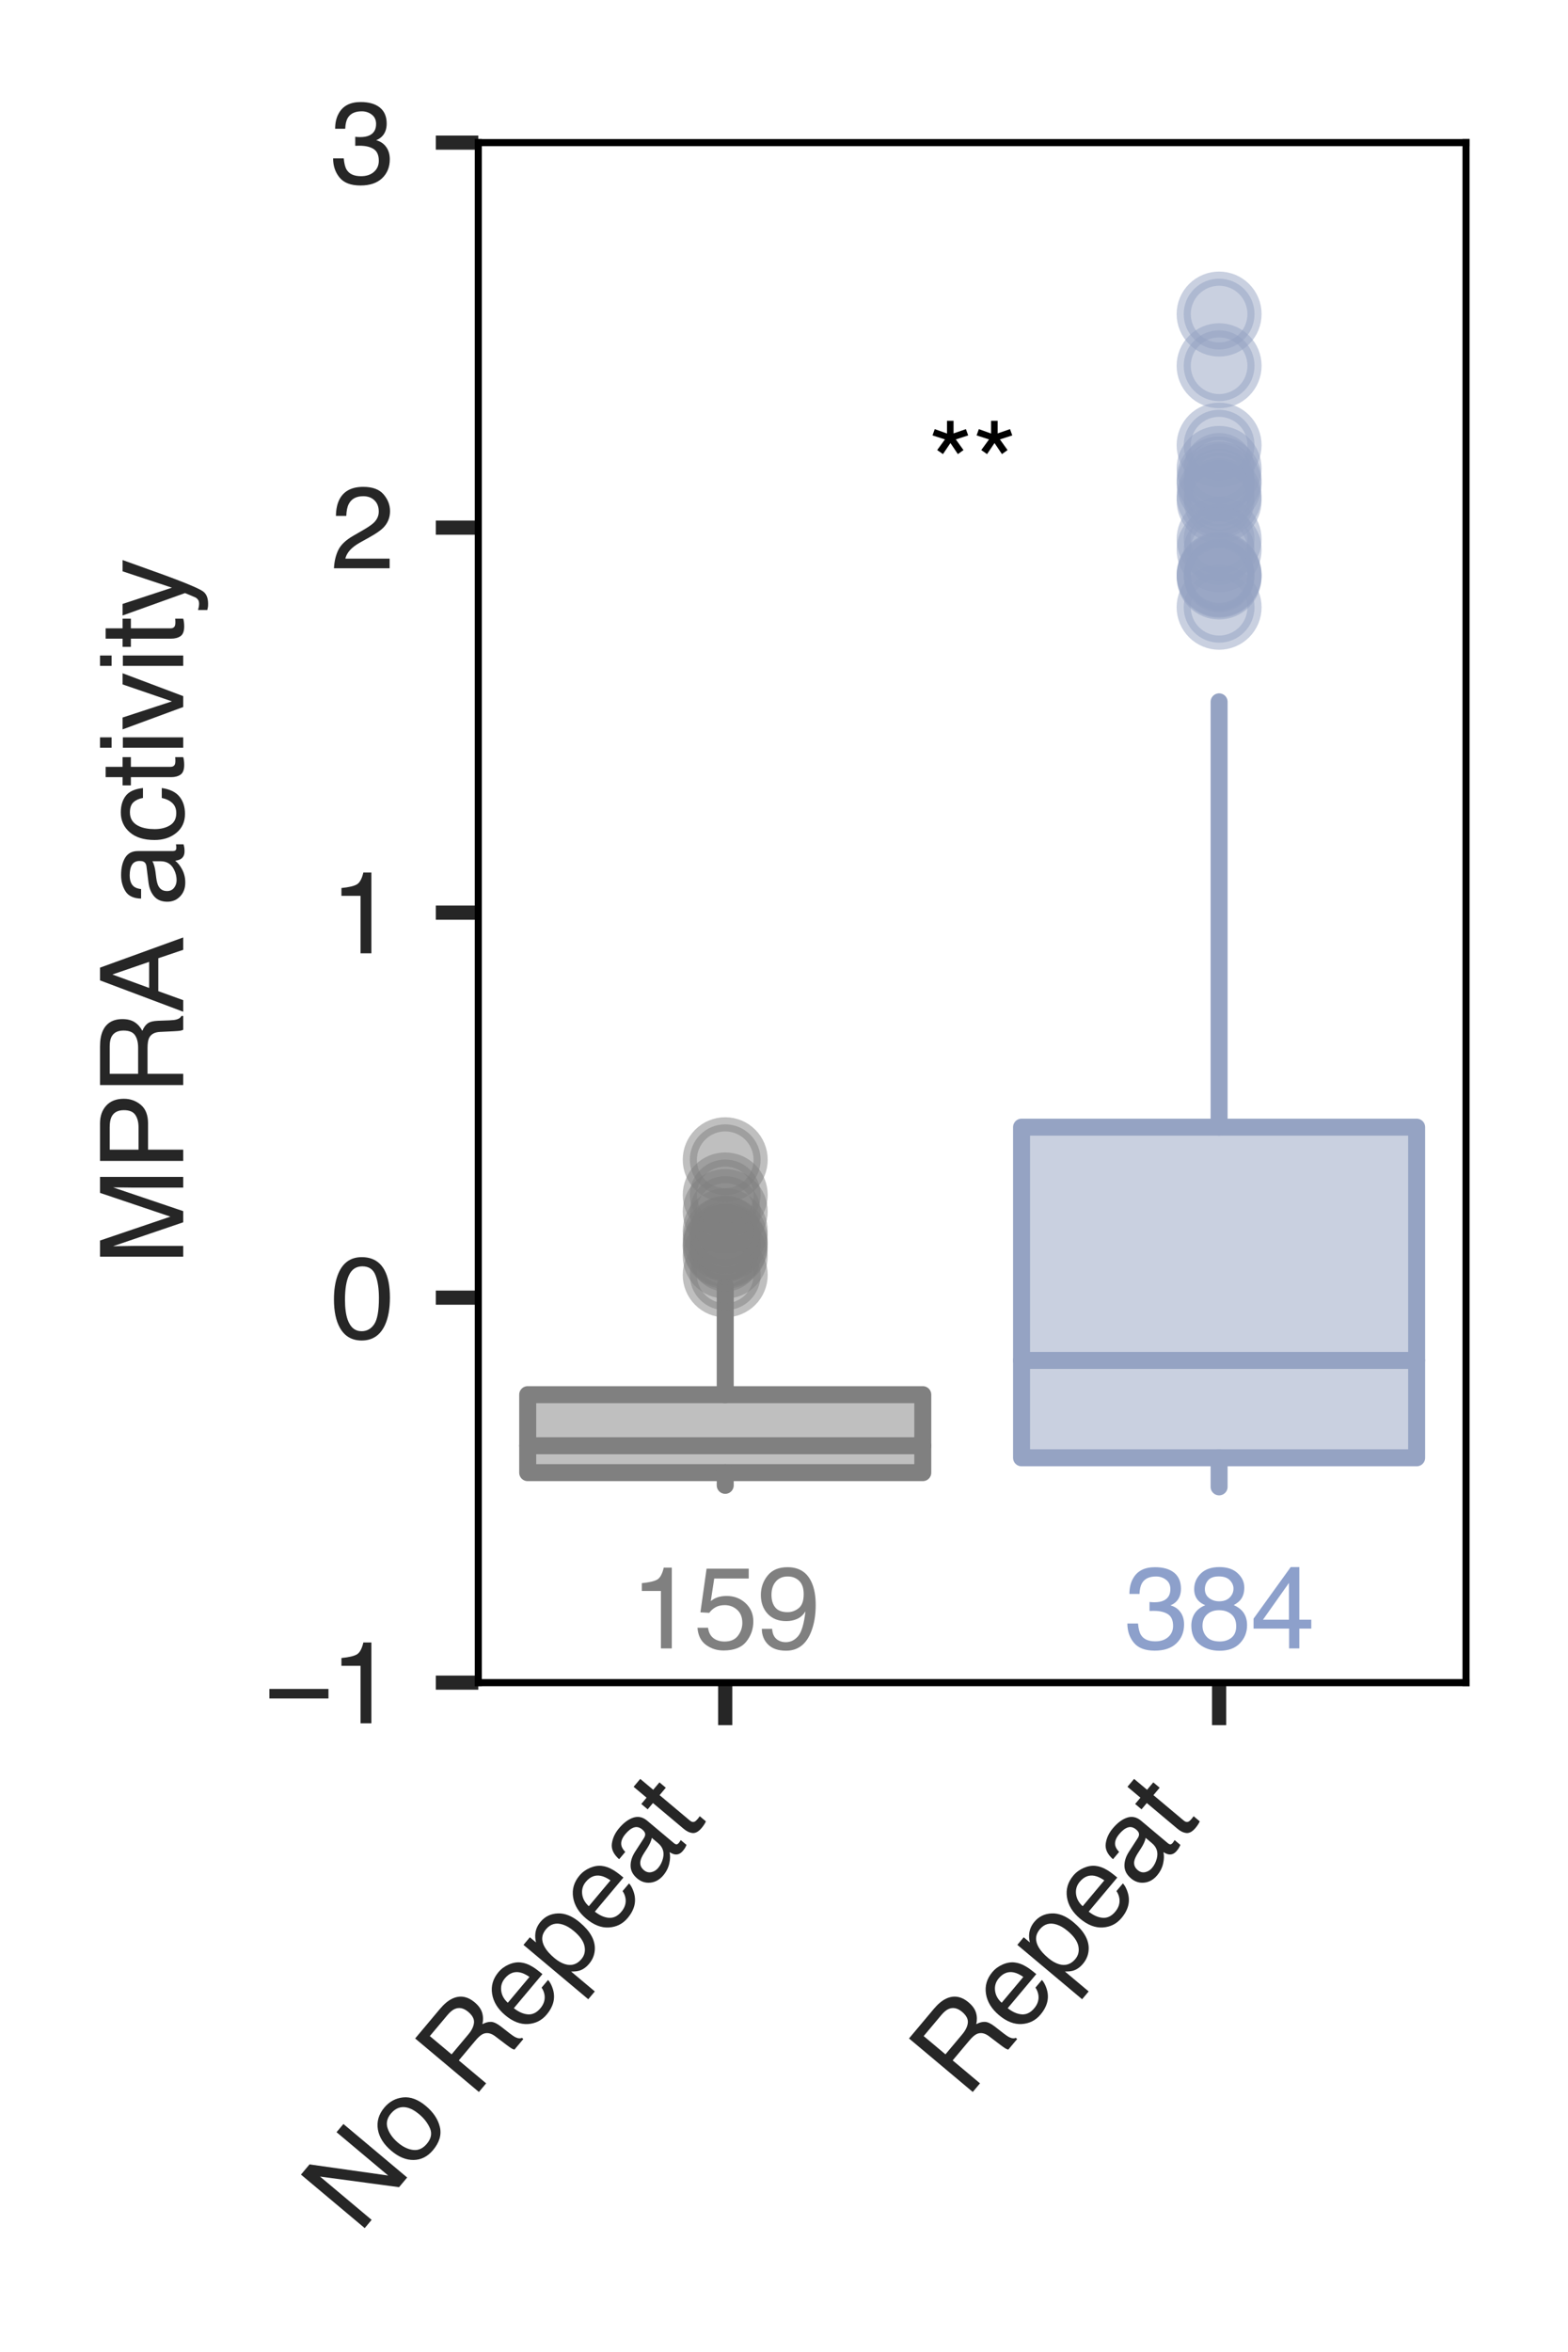 <?xml version="1.0" encoding="utf-8" standalone="no"?>
<!DOCTYPE svg PUBLIC "-//W3C//DTD SVG 1.1//EN"
  "http://www.w3.org/Graphics/SVG/1.1/DTD/svg11.dtd">
<svg height="166.046pt" version="1.1" viewBox="0 0 110.725 166.046" width="110.725pt" xmlns="http://www.w3.org/2000/svg" xmlns:xlink="http://www.w3.org/1999/xlink">
 <defs>
  <style type="text/css">*{stroke-linecap:butt;stroke-linejoin:round;}</style>
 </defs>
 <g id="figure_1">
  <g id="patch_1">
   <path d="M 0 166.046 
L 110.725 166.046 
L 110.725 0 
L 0 0 
z
" style="fill:#ffffff;"/>
  </g>
  <g id="axes_1">
   <g id="patch_2">
    <path d="M 33.775 118.789 
L 103.525 118.789 
L 103.525 10.069 
L 33.775 10.069 
z
" style="fill:#ffffff;"/>
   </g>
   <g id="matplotlib.axis_1">
    <g id="xtick_1">
     <g id="line2d_1">
      <defs>
       <path d="M 0 0 
L 0 3 
" id="m3a2b004a25" style="stroke:#262626;"/>
      </defs>
      <g>
       <use style="fill:#262626;stroke:#262626;" x="51.212" xlink:href="#m3a2b004a25" y="118.789"/>
      </g>
     </g>
     <g id="text_1">
      <!-- No Repeat -->
      <g style="fill:#262626;" transform="translate(25.353 157.775)rotate(-50)scale(0.08 -0.08)">
       <defs>
        <path d="M 488 4591 
L 1222 4591 
L 3541 872 
L 3541 4591 
L 4131 4591 
L 4131 0 
L 3434 0 
L 1081 3716 
L 1081 0 
L 488 0 
L 488 4591 
z
M 2269 4591 
L 2269 4591 
z
" id="Helvetica-4e" transform="scale(0.016)"/>
        <path d="M 1741 363 
Q 2300 363 2508 786 
Q 2716 1209 2716 1728 
Q 2716 2197 2566 2491 
Q 2328 2953 1747 2953 
Q 1231 2953 997 2559 
Q 763 2166 763 1609 
Q 763 1075 997 719 
Q 1231 363 1741 363 
z
M 1763 3444 
Q 2409 3444 2856 3012 
Q 3303 2581 3303 1744 
Q 3303 934 2909 406 
Q 2516 -122 1688 -122 
Q 997 -122 590 345 
Q 184 813 184 1600 
Q 184 2444 612 2944 
Q 1041 3444 1763 3444 
z
M 1744 3428 
L 1744 3428 
z
" id="Helvetica-6f" transform="scale(0.016)"/>
        <path id="Helvetica-20" transform="scale(0.016)"/>
        <path d="M 2622 2488 
Q 3059 2488 3314 2663 
Q 3569 2838 3569 3294 
Q 3569 3784 3213 3963 
Q 3022 4056 2703 4056 
L 1184 4056 
L 1184 2488 
L 2622 2488 
z
M 563 4591 
L 2688 4591 
Q 3213 4591 3553 4438 
Q 4200 4144 4200 3353 
Q 4200 2941 4029 2678 
Q 3859 2416 3553 2256 
Q 3822 2147 3958 1969 
Q 4094 1791 4109 1391 
L 4131 775 
Q 4141 513 4175 384 
Q 4231 166 4375 103 
L 4375 0 
L 3613 0 
Q 3581 59 3562 153 
Q 3544 247 3531 516 
L 3494 1281 
Q 3472 1731 3159 1884 
Q 2981 1969 2600 1969 
L 1184 1969 
L 1184 0 
L 563 0 
L 563 4591 
z
" id="Helvetica-52" transform="scale(0.016)"/>
        <path d="M 1806 3422 
Q 2163 3422 2497 3255 
Q 2831 3088 3006 2822 
Q 3175 2569 3231 2231 
Q 3281 2000 3281 1494 
L 828 1494 
Q 844 984 1069 676 
Q 1294 369 1766 369 
Q 2206 369 2469 659 
Q 2619 828 2681 1050 
L 3234 1050 
Q 3213 866 3089 639 
Q 2966 413 2813 269 
Q 2556 19 2178 -69 
Q 1975 -119 1719 -119 
Q 1094 -119 659 336 
Q 225 791 225 1609 
Q 225 2416 662 2919 
Q 1100 3422 1806 3422 
z
M 2703 1941 
Q 2669 2306 2544 2525 
Q 2313 2931 1772 2931 
Q 1384 2931 1121 2651 
Q 859 2372 844 1941 
L 2703 1941 
z
M 1753 3428 
L 1753 3428 
z
" id="Helvetica-65" transform="scale(0.016)"/>
        <path d="M 1825 378 
Q 2219 378 2480 708 
Q 2741 1038 2741 1694 
Q 2741 2094 2625 2381 
Q 2406 2934 1825 2934 
Q 1241 2934 1025 2350 
Q 909 2038 909 1556 
Q 909 1169 1025 897 
Q 1244 378 1825 378 
z
M 369 3331 
L 916 3331 
L 916 2888 
Q 1084 3116 1284 3241 
Q 1569 3428 1953 3428 
Q 2522 3428 2919 2992 
Q 3316 2556 3316 1747 
Q 3316 653 2744 184 
Q 2381 -113 1900 -113 
Q 1522 -113 1266 53 
Q 1116 147 931 375 
L 931 -1334 
L 369 -1334 
L 369 3331 
z
" id="Helvetica-70" transform="scale(0.016)"/>
        <path d="M 844 891 
Q 844 647 1022 506 
Q 1200 366 1444 366 
Q 1741 366 2019 503 
Q 2488 731 2488 1250 
L 2488 1703 
Q 2384 1638 2221 1594 
Q 2059 1550 1903 1531 
L 1563 1488 
Q 1256 1447 1103 1359 
Q 844 1213 844 891 
z
M 2206 2028 
Q 2400 2053 2466 2191 
Q 2503 2266 2503 2406 
Q 2503 2694 2298 2823 
Q 2094 2953 1713 2953 
Q 1272 2953 1088 2716 
Q 984 2584 953 2325 
L 428 2325 
Q 444 2944 830 3186 
Q 1216 3428 1725 3428 
Q 2316 3428 2684 3203 
Q 3050 2978 3050 2503 
L 3050 575 
Q 3050 488 3086 434 
Q 3122 381 3238 381 
Q 3275 381 3322 386 
Q 3369 391 3422 400 
L 3422 -16 
Q 3291 -53 3222 -62 
Q 3153 -72 3034 -72 
Q 2744 -72 2613 134 
Q 2544 244 2516 444 
Q 2344 219 2022 53 
Q 1700 -113 1313 -113 
Q 847 -113 551 170 
Q 256 453 256 878 
Q 256 1344 547 1600 
Q 838 1856 1309 1916 
L 2206 2028 
z
M 1741 3428 
L 1741 3428 
z
" id="Helvetica-61" transform="scale(0.016)"/>
        <path d="M 525 4281 
L 1094 4281 
L 1094 3347 
L 1628 3347 
L 1628 2888 
L 1094 2888 
L 1094 703 
Q 1094 528 1213 469 
Q 1278 434 1431 434 
Q 1472 434 1519 436 
Q 1566 438 1628 444 
L 1628 0 
Q 1531 -28 1426 -40 
Q 1322 -53 1200 -53 
Q 806 -53 665 148 
Q 525 350 525 672 
L 525 2888 
L 72 2888 
L 72 3347 
L 525 3347 
L 525 4281 
z
" id="Helvetica-74" transform="scale(0.016)"/>
       </defs>
       <use xlink:href="#Helvetica-4e"/>
       <use x="72.217" xlink:href="#Helvetica-6f"/>
       <use x="127.832" xlink:href="#Helvetica-20"/>
       <use x="155.615" xlink:href="#Helvetica-52"/>
       <use x="227.832" xlink:href="#Helvetica-65"/>
       <use x="283.447" xlink:href="#Helvetica-70"/>
       <use x="339.062" xlink:href="#Helvetica-65"/>
       <use x="394.678" xlink:href="#Helvetica-61"/>
       <use x="450.293" xlink:href="#Helvetica-74"/>
      </g>
     </g>
    </g>
    <g id="xtick_2">
     <g id="line2d_2">
      <g>
       <use style="fill:#262626;stroke:#262626;" x="86.088" xlink:href="#m3a2b004a25" y="118.789"/>
      </g>
     </g>
     <g id="text_2">
      <!-- Repeat -->
      <g style="fill:#262626;" transform="translate(68.229 148.238)rotate(-50)scale(0.08 -0.08)">
       <use xlink:href="#Helvetica-52"/>
       <use x="72.217" xlink:href="#Helvetica-65"/>
       <use x="127.832" xlink:href="#Helvetica-70"/>
       <use x="183.447" xlink:href="#Helvetica-65"/>
       <use x="239.062" xlink:href="#Helvetica-61"/>
       <use x="294.678" xlink:href="#Helvetica-74"/>
      </g>
     </g>
    </g>
   </g>
   <g id="matplotlib.axis_2">
    <g id="ytick_1">
     <g id="line2d_3">
      <defs>
       <path d="M 0 0 
L -3 0 
" id="m9d293c2246" style="stroke:#262626;"/>
      </defs>
      <g>
       <use style="fill:#262626;stroke:#262626;" x="33.775" xlink:href="#m9d293c2246" y="118.789"/>
      </g>
     </g>
     <g id="text_3">
      <!-- −1 -->
      <g style="fill:#262626;" transform="translate(18.654 121.659)scale(0.08 -0.08)">
       <defs>
        <path d="M 3547 1894 
L 3547 1369 
L 288 1369 
L 288 1894 
L 3547 1894 
z
" id="Helvetica-2212" transform="scale(0.016)"/>
        <path d="M 613 3169 
L 613 3600 
Q 1222 3659 1462 3798 
Q 1703 3938 1822 4456 
L 2266 4456 
L 2266 0 
L 1666 0 
L 1666 3169 
L 613 3169 
z
" id="Helvetica-31" transform="scale(0.016)"/>
       </defs>
       <use xlink:href="#Helvetica-2212"/>
       <use x="58.398" xlink:href="#Helvetica-31"/>
      </g>
     </g>
    </g>
    <g id="ytick_2">
     <g id="line2d_4">
      <g>
       <use style="fill:#262626;stroke:#262626;" x="33.775" xlink:href="#m9d293c2246" y="91.609"/>
      </g>
     </g>
     <g id="text_4">
      <!-- 0 -->
      <g style="fill:#262626;" transform="translate(23.326 94.479)scale(0.08 -0.08)">
       <defs>
        <path d="M 1731 4475 
Q 2600 4475 2988 3759 
Q 3288 3206 3288 2244 
Q 3288 1331 3016 734 
Q 2622 -122 1728 -122 
Q 922 -122 528 578 
Q 200 1163 200 2147 
Q 200 2909 397 3456 
Q 766 4475 1731 4475 
z
M 1725 391 
Q 2163 391 2422 778 
Q 2681 1166 2681 2222 
Q 2681 2984 2493 3476 
Q 2306 3969 1766 3969 
Q 1269 3969 1039 3501 
Q 809 3034 809 2125 
Q 809 1441 956 1025 
Q 1181 391 1725 391 
z
" id="Helvetica-30" transform="scale(0.016)"/>
       </defs>
       <use xlink:href="#Helvetica-30"/>
      </g>
     </g>
    </g>
    <g id="ytick_3">
     <g id="line2d_5">
      <g>
       <use style="fill:#262626;stroke:#262626;" x="33.775" xlink:href="#m9d293c2246" y="64.429"/>
      </g>
     </g>
     <g id="text_5">
      <!-- 1 -->
      <g style="fill:#262626;" transform="translate(23.326 67.299)scale(0.08 -0.08)">
       <use xlink:href="#Helvetica-31"/>
      </g>
     </g>
    </g>
    <g id="ytick_4">
     <g id="line2d_6">
      <g>
       <use style="fill:#262626;stroke:#262626;" x="33.775" xlink:href="#m9d293c2246" y="37.249"/>
      </g>
     </g>
     <g id="text_6">
      <!-- 2 -->
      <g style="fill:#262626;" transform="translate(23.326 40.119)scale(0.08 -0.08)">
       <defs>
        <path d="M 200 0 
Q 231 578 439 1006 
Q 647 1434 1250 1784 
L 1850 2131 
Q 2253 2366 2416 2531 
Q 2672 2791 2672 3125 
Q 2672 3516 2437 3745 
Q 2203 3975 1813 3975 
Q 1234 3975 1013 3538 
Q 894 3303 881 2888 
L 309 2888 
Q 319 3472 525 3841 
Q 891 4491 1816 4491 
Q 2584 4491 2939 4075 
Q 3294 3659 3294 3150 
Q 3294 2613 2916 2231 
Q 2697 2009 2131 1694 
L 1703 1456 
Q 1397 1288 1222 1134 
Q 909 863 828 531 
L 3272 531 
L 3272 0 
L 200 0 
z
" id="Helvetica-32" transform="scale(0.016)"/>
       </defs>
       <use xlink:href="#Helvetica-32"/>
      </g>
     </g>
    </g>
    <g id="ytick_5">
     <g id="line2d_7">
      <g>
       <use style="fill:#262626;stroke:#262626;" x="33.775" xlink:href="#m9d293c2246" y="10.069"/>
      </g>
     </g>
     <g id="text_7">
      <!-- 3 -->
      <g style="fill:#262626;" transform="translate(23.326 12.939)scale(0.08 -0.08)">
       <defs>
        <path d="M 1663 -122 
Q 869 -122 511 314 
Q 153 750 153 1375 
L 741 1375 
Q 778 941 903 744 
Q 1122 391 1694 391 
Q 2138 391 2406 628 
Q 2675 866 2675 1241 
Q 2675 1703 2392 1887 
Q 2109 2072 1606 2072 
Q 1550 2072 1492 2070 
Q 1434 2069 1375 2066 
L 1375 2563 
Q 1463 2553 1522 2550 
Q 1581 2547 1650 2547 
Q 1966 2547 2169 2647 
Q 2525 2822 2525 3272 
Q 2525 3606 2287 3787 
Q 2050 3969 1734 3969 
Q 1172 3969 956 3594 
Q 838 3388 822 3006 
L 266 3006 
Q 266 3506 466 3856 
Q 809 4481 1675 4481 
Q 2359 4481 2734 4176 
Q 3109 3872 3109 3294 
Q 3109 2881 2888 2625 
Q 2750 2466 2531 2375 
Q 2884 2278 3082 2001 
Q 3281 1725 3281 1325 
Q 3281 684 2859 281 
Q 2438 -122 1663 -122 
z
" id="Helvetica-33" transform="scale(0.016)"/>
       </defs>
       <use xlink:href="#Helvetica-33"/>
      </g>
     </g>
    </g>
    <g id="text_8">
     <!-- MPRA activity -->
     <g style="fill:#262626;" transform="translate(12.939 89.322)rotate(-90)scale(0.08 -0.08)">
      <defs>
       <path d="M 472 4591 
L 1363 4591 
L 2681 709 
L 3991 4591 
L 4872 4591 
L 4872 0 
L 4281 0 
L 4281 2709 
Q 4281 2850 4287 3175 
Q 4294 3500 4294 3872 
L 2984 0 
L 2369 0 
L 1050 3872 
L 1050 3731 
Q 1050 3563 1058 3217 
Q 1066 2872 1066 2709 
L 1066 0 
L 472 0 
L 472 4591 
z
" id="Helvetica-4d" transform="scale(0.016)"/>
       <path d="M 547 4591 
L 2613 4591 
Q 3225 4591 3600 4245 
Q 3975 3900 3975 3275 
Q 3975 2738 3640 2339 
Q 3306 1941 2613 1941 
L 1169 1941 
L 1169 0 
L 547 0 
L 547 4591 
z
M 3347 3272 
Q 3347 3778 2972 3959 
Q 2766 4056 2406 4056 
L 1169 4056 
L 1169 2466 
L 2406 2466 
Q 2825 2466 3086 2644 
Q 3347 2822 3347 3272 
z
" id="Helvetica-50" transform="scale(0.016)"/>
       <path d="M 2844 1881 
L 2147 3909 
L 1406 1881 
L 2844 1881 
z
M 1822 4591 
L 2525 4591 
L 4191 0 
L 3509 0 
L 3044 1375 
L 1228 1375 
L 731 0 
L 94 0 
L 1822 4591 
z
" id="Helvetica-41" transform="scale(0.016)"/>
       <path d="M 1703 3444 
Q 2269 3444 2623 3169 
Q 2978 2894 3050 2222 
L 2503 2222 
Q 2453 2531 2275 2736 
Q 2097 2941 1703 2941 
Q 1166 2941 934 2416 
Q 784 2075 784 1575 
Q 784 1072 996 728 
Q 1209 384 1666 384 
Q 2016 384 2220 598 
Q 2425 813 2503 1184 
L 3050 1184 
Q 2956 519 2581 211 
Q 2206 -97 1622 -97 
Q 966 -97 575 383 
Q 184 863 184 1581 
Q 184 2463 612 2953 
Q 1041 3444 1703 3444 
z
M 1616 3428 
L 1616 3428 
z
" id="Helvetica-63" transform="scale(0.016)"/>
       <path d="M 413 3331 
L 984 3331 
L 984 0 
L 413 0 
L 413 3331 
z
M 413 4591 
L 984 4591 
L 984 3953 
L 413 3953 
L 413 4591 
z
" id="Helvetica-69" transform="scale(0.016)"/>
       <path d="M 688 3347 
L 1581 622 
L 2516 3347 
L 3131 3347 
L 1869 0 
L 1269 0 
L 34 3347 
L 688 3347 
z
" id="Helvetica-76" transform="scale(0.016)"/>
       <path d="M 2503 3347 
L 3125 3347 
Q 3006 3025 2597 1878 
Q 2291 1016 2084 472 
Q 1597 -809 1397 -1090 
Q 1197 -1372 709 -1372 
Q 591 -1372 527 -1362 
Q 463 -1353 369 -1328 
L 369 -816 
Q 516 -856 581 -865 
Q 647 -875 697 -875 
Q 853 -875 926 -823 
Q 1000 -772 1050 -697 
Q 1066 -672 1162 -440 
Q 1259 -209 1303 -97 
L 66 3347 
L 703 3347 
L 1600 622 
L 2503 3347 
z
M 1597 3428 
L 1597 3428 
z
" id="Helvetica-79" transform="scale(0.016)"/>
      </defs>
      <use xlink:href="#Helvetica-4d"/>
      <use x="83.301" xlink:href="#Helvetica-50"/>
      <use x="150" xlink:href="#Helvetica-52"/>
      <use x="222.217" xlink:href="#Helvetica-41"/>
      <use x="288.916" xlink:href="#Helvetica-20"/>
      <use x="316.699" xlink:href="#Helvetica-61"/>
      <use x="372.314" xlink:href="#Helvetica-63"/>
      <use x="422.314" xlink:href="#Helvetica-74"/>
      <use x="450.098" xlink:href="#Helvetica-69"/>
      <use x="472.314" xlink:href="#Helvetica-76"/>
      <use x="522.314" xlink:href="#Helvetica-69"/>
      <use x="544.531" xlink:href="#Helvetica-74"/>
      <use x="572.314" xlink:href="#Helvetica-79"/>
     </g>
    </g>
   </g>
   <g id="patch_3">
    <path clip-path="url(#p2485ac7ae7)" d="M 37.263 103.964 
L 65.162 103.964 
L 65.162 98.459 
L 37.263 98.459 
L 37.263 103.964 
z
" style="fill:#808080;fill-opacity:0.5;stroke:#808080;stroke-linejoin:miter;stroke-width:1.2;"/>
   </g>
   <g id="patch_4">
    <path clip-path="url(#p2485ac7ae7)" d="M 72.138 102.916 
L 100.037 102.916 
L 100.037 79.574 
L 72.138 79.574 
L 72.138 102.916 
z
" style="fill:#95a3c3;fill-opacity:0.5;stroke:#95a3c3;stroke-linejoin:miter;stroke-width:1.2;"/>
   </g>
   <g id="line2d_8">
    <path clip-path="url(#p2485ac7ae7)" d="M 51.212 103.964 
L 51.212 104.86 
" style="fill:none;stroke:#808080;stroke-linecap:round;stroke-width:1.2;"/>
   </g>
   <g id="line2d_9">
    <path clip-path="url(#p2485ac7ae7)" d="M 51.212 98.459 
L 51.212 90.774 
" style="fill:none;stroke:#808080;stroke-linecap:round;stroke-width:1.2;"/>
   </g>
   <g id="line2d_10">
    <defs>
     <path d="M 0 2.5 
C 0.663 2.5 1.299 2.237 1.768 1.768 
C 2.237 1.299 2.5 0.663 2.5 0 
C 2.5 -0.663 2.237 -1.299 1.768 -1.768 
C 1.299 -2.237 0.663 -2.5 0 -2.5 
C -0.663 -2.5 -1.299 -2.237 -1.768 -1.768 
C -2.237 -1.299 -2.5 -0.663 -2.5 0 
C -2.5 0.663 -2.237 1.299 -1.768 1.768 
C -1.299 2.237 -0.663 2.5 0 2.5 
z
" id="m565f7739e3" style="stroke:#808080;stroke-opacity:0.5;"/>
    </defs>
    <g clip-path="url(#p2485ac7ae7)">
     <use style="fill:#808080;fill-opacity:0.5;stroke:#808080;stroke-opacity:0.5;" x="51.212" xlink:href="#m565f7739e3" y="87.998"/>
     <use style="fill:#808080;fill-opacity:0.5;stroke:#808080;stroke-opacity:0.5;" x="51.212" xlink:href="#m565f7739e3" y="81.874"/>
     <use style="fill:#808080;fill-opacity:0.5;stroke:#808080;stroke-opacity:0.5;" x="51.212" xlink:href="#m565f7739e3" y="90.002"/>
     <use style="fill:#808080;fill-opacity:0.5;stroke:#808080;stroke-opacity:0.5;" x="51.212" xlink:href="#m565f7739e3" y="87.876"/>
     <use style="fill:#808080;fill-opacity:0.5;stroke:#808080;stroke-opacity:0.5;" x="51.212" xlink:href="#m565f7739e3" y="87.449"/>
     <use style="fill:#808080;fill-opacity:0.5;stroke:#808080;stroke-opacity:0.5;" x="51.212" xlink:href="#m565f7739e3" y="85.529"/>
     <use style="fill:#808080;fill-opacity:0.5;stroke:#808080;stroke-opacity:0.5;" x="51.212" xlink:href="#m565f7739e3" y="88.676"/>
     <use style="fill:#808080;fill-opacity:0.5;stroke:#808080;stroke-opacity:0.5;" x="51.212" xlink:href="#m565f7739e3" y="84.359"/>
     <use style="fill:#808080;fill-opacity:0.5;stroke:#808080;stroke-opacity:0.5;" x="51.212" xlink:href="#m565f7739e3" y="86.894"/>
    </g>
   </g>
   <g id="line2d_11">
    <path clip-path="url(#p2485ac7ae7)" d="M 86.088 102.916 
L 86.088 104.967 
" style="fill:none;stroke:#95a3c3;stroke-linecap:round;stroke-width:1.2;"/>
   </g>
   <g id="line2d_12">
    <path clip-path="url(#p2485ac7ae7)" d="M 86.088 79.574 
L 86.088 49.547 
" style="fill:none;stroke:#95a3c3;stroke-linecap:round;stroke-width:1.2;"/>
   </g>
   <g id="line2d_13">
    <defs>
     <path d="M 0 2.5 
C 0.663 2.5 1.299 2.237 1.768 1.768 
C 2.237 1.299 2.5 0.663 2.5 0 
C 2.5 -0.663 2.237 -1.299 1.768 -1.768 
C 1.299 -2.237 0.663 -2.5 0 -2.5 
C -0.663 -2.5 -1.299 -2.237 -1.768 -1.768 
C -2.237 -1.299 -2.5 -0.663 -2.5 0 
C -2.5 0.663 -2.237 1.299 -1.768 1.768 
C -1.299 2.237 -0.663 2.5 0 2.5 
z
" id="me42923833e" style="stroke:#95a3c3;stroke-opacity:0.5;"/>
    </defs>
    <g clip-path="url(#p2485ac7ae7)">
     <use style="fill:#95a3c3;fill-opacity:0.5;stroke:#95a3c3;stroke-opacity:0.5;" x="86.088" xlink:href="#me42923833e" y="34.996"/>
     <use style="fill:#95a3c3;fill-opacity:0.5;stroke:#95a3c3;stroke-opacity:0.5;" x="86.088" xlink:href="#me42923833e" y="35.359"/>
     <use style="fill:#95a3c3;fill-opacity:0.5;stroke:#95a3c3;stroke-opacity:0.5;" x="86.088" xlink:href="#me42923833e" y="38.063"/>
     <use style="fill:#95a3c3;fill-opacity:0.5;stroke:#95a3c3;stroke-opacity:0.5;" x="86.088" xlink:href="#me42923833e" y="40.55"/>
     <use style="fill:#95a3c3;fill-opacity:0.5;stroke:#95a3c3;stroke-opacity:0.5;" x="86.088" xlink:href="#me42923833e" y="22.172"/>
     <use style="fill:#95a3c3;fill-opacity:0.5;stroke:#95a3c3;stroke-opacity:0.5;" x="86.088" xlink:href="#me42923833e" y="25.821"/>
     <use style="fill:#95a3c3;fill-opacity:0.5;stroke:#95a3c3;stroke-opacity:0.5;" x="86.088" xlink:href="#me42923833e" y="33.816"/>
     <use style="fill:#95a3c3;fill-opacity:0.5;stroke:#95a3c3;stroke-opacity:0.5;" x="86.088" xlink:href="#me42923833e" y="33.069"/>
     <use style="fill:#95a3c3;fill-opacity:0.5;stroke:#95a3c3;stroke-opacity:0.5;" x="86.088" xlink:href="#me42923833e" y="40.617"/>
     <use style="fill:#95a3c3;fill-opacity:0.5;stroke:#95a3c3;stroke-opacity:0.5;" x="86.088" xlink:href="#me42923833e" y="42.87"/>
     <use style="fill:#95a3c3;fill-opacity:0.5;stroke:#95a3c3;stroke-opacity:0.5;" x="86.088" xlink:href="#me42923833e" y="31.428"/>
     <use style="fill:#95a3c3;fill-opacity:0.5;stroke:#95a3c3;stroke-opacity:0.5;" x="86.088" xlink:href="#me42923833e" y="34.173"/>
     <use style="fill:#95a3c3;fill-opacity:0.5;stroke:#95a3c3;stroke-opacity:0.5;" x="86.088" xlink:href="#me42923833e" y="38.813"/>
     <use style="fill:#95a3c3;fill-opacity:0.5;stroke:#95a3c3;stroke-opacity:0.5;" x="86.088" xlink:href="#me42923833e" y="40.734"/>
    </g>
   </g>
   <g id="line2d_14">
    <path clip-path="url(#p2485ac7ae7)" d="M 37.263 102.065 
L 65.162 102.065 
" style="fill:none;stroke:#808080;stroke-linecap:round;stroke-width:1.2;"/>
   </g>
   <g id="line2d_15">
    <path clip-path="url(#p2485ac7ae7)" d="M 72.138 96.042 
L 100.037 96.042 
" style="fill:none;stroke:#95a3c3;stroke-linecap:round;stroke-width:1.2;"/>
   </g>
   <g id="patch_5">
    <path d="M 33.775 118.789 
L 33.775 10.069 
" style="fill:none;stroke:#000000;stroke-linecap:square;stroke-linejoin:miter;stroke-width:0.5;"/>
   </g>
   <g id="patch_6">
    <path d="M 103.525 118.789 
L 103.525 10.069 
" style="fill:none;stroke:#000000;stroke-linecap:square;stroke-linejoin:miter;stroke-width:0.5;"/>
   </g>
   <g id="patch_7">
    <path d="M 33.775 118.789 
L 103.525 118.789 
" style="fill:none;stroke:#000000;stroke-linecap:square;stroke-linejoin:miter;stroke-width:0.5;"/>
   </g>
   <g id="patch_8">
    <path d="M 33.775 10.069 
L 103.525 10.069 
" style="fill:none;stroke:#000000;stroke-linecap:square;stroke-linejoin:miter;stroke-width:0.5;"/>
   </g>
   <g id="text_9">
    <!-- 159 -->
    <g style="fill:#808080;" transform="translate(44.539 116.374)scale(0.08 -0.08)">
     <defs>
      <path d="M 791 1141 
Q 847 659 1238 475 
Q 1438 381 1700 381 
Q 2200 381 2440 700 
Q 2681 1019 2681 1406 
Q 2681 1875 2395 2131 
Q 2109 2388 1709 2388 
Q 1419 2388 1211 2275 
Q 1003 2163 856 1963 
L 369 1991 
L 709 4400 
L 3034 4400 
L 3034 3856 
L 1131 3856 
L 941 2613 
Q 1097 2731 1238 2791 
Q 1488 2894 1816 2894 
Q 2431 2894 2859 2497 
Q 3288 2100 3288 1491 
Q 3288 856 2895 371 
Q 2503 -113 1644 -113 
Q 1097 -113 676 195 
Q 256 503 206 1141 
L 791 1141 
z
" id="Helvetica-35" transform="scale(0.016)"/>
      <path d="M 850 1081 
Q 875 616 1209 438 
Q 1381 344 1597 344 
Q 2000 344 2284 680 
Q 2569 1016 2688 2044 
Q 2500 1747 2223 1626 
Q 1947 1506 1628 1506 
Q 981 1506 604 1909 
Q 228 2313 228 2947 
Q 228 3556 600 4018 
Q 972 4481 1697 4481 
Q 2675 4481 3047 3600 
Q 3253 3116 3253 2388 
Q 3253 1566 3006 931 
Q 2597 -125 1619 -125 
Q 963 -125 622 219 
Q 281 563 281 1081 
L 850 1081 
z
M 1703 2000 
Q 2038 2000 2314 2220 
Q 2591 2441 2591 2991 
Q 2591 3484 2342 3726 
Q 2094 3969 1709 3969 
Q 1297 3969 1055 3692 
Q 813 3416 813 2953 
Q 813 2516 1025 2258 
Q 1238 2000 1703 2000 
z
" id="Helvetica-39" transform="scale(0.016)"/>
     </defs>
     <use xlink:href="#Helvetica-31"/>
     <use x="55.615" xlink:href="#Helvetica-35"/>
     <use x="111.23" xlink:href="#Helvetica-39"/>
    </g>
   </g>
   <g id="text_10">
    <!-- 384 -->
    <g style="fill:#8da0cb;" transform="translate(79.414 116.374)scale(0.08 -0.08)">
     <defs>
      <path d="M 1741 2600 
Q 2113 2600 2322 2808 
Q 2531 3016 2531 3303 
Q 2531 3553 2331 3762 
Q 2131 3972 1722 3972 
Q 1316 3972 1134 3762 
Q 953 3553 953 3272 
Q 953 2956 1187 2778 
Q 1422 2600 1741 2600 
z
M 1775 384 
Q 2166 384 2423 595 
Q 2681 806 2681 1225 
Q 2681 1659 2415 1884 
Q 2150 2109 1734 2109 
Q 1331 2109 1076 1879 
Q 822 1650 822 1244 
Q 822 894 1055 639 
Q 1288 384 1775 384 
z
M 975 2384 
Q 741 2484 609 2619 
Q 363 2869 363 3269 
Q 363 3769 725 4128 
Q 1088 4488 1753 4488 
Q 2397 4488 2762 4148 
Q 3128 3809 3128 3356 
Q 3128 2938 2916 2678 
Q 2797 2531 2547 2391 
Q 2825 2263 2984 2097 
Q 3281 1784 3281 1284 
Q 3281 694 2884 283 
Q 2488 -128 1763 -128 
Q 1109 -128 657 226 
Q 206 581 206 1256 
Q 206 1653 400 1942 
Q 594 2231 975 2384 
z
" id="Helvetica-38" transform="scale(0.016)"/>
      <path d="M 2116 1584 
L 2116 3613 
L 681 1584 
L 2116 1584 
z
M 2125 0 
L 2125 1094 
L 163 1094 
L 163 1644 
L 2213 4488 
L 2688 4488 
L 2688 1584 
L 3347 1584 
L 3347 1094 
L 2688 1094 
L 2688 0 
L 2125 0 
z
" id="Helvetica-34" transform="scale(0.016)"/>
     </defs>
     <use xlink:href="#Helvetica-33"/>
     <use x="55.615" xlink:href="#Helvetica-38"/>
     <use x="111.23" xlink:href="#Helvetica-34"/>
    </g>
   </g>
   <g id="text_11">
    <!-- ** -->
    <g transform="translate(65.536 35.582)scale(0.08 -0.08)">
     <defs>
      <path d="M 1406 4591 
L 1406 3894 
L 2088 4131 
L 2213 3784 
L 1531 3563 
L 1953 2975 
L 1644 2753 
L 1234 3363 
L 822 2753 
L 503 2975 
L 931 3563 
L 244 3784 
L 369 4131 
L 1044 3888 
L 1044 4591 
L 1406 4591 
z
" id="Helvetica-2a" transform="scale(0.016)"/>
     </defs>
     <use xlink:href="#Helvetica-2a"/>
     <use x="38.916" xlink:href="#Helvetica-2a"/>
    </g>
   </g>
  </g>
 </g>
 <defs>
  <clipPath id="p2485ac7ae7">
   <rect height="108.72" width="69.75" x="33.775" y="10.069"/>
  </clipPath>
 </defs>
</svg>
